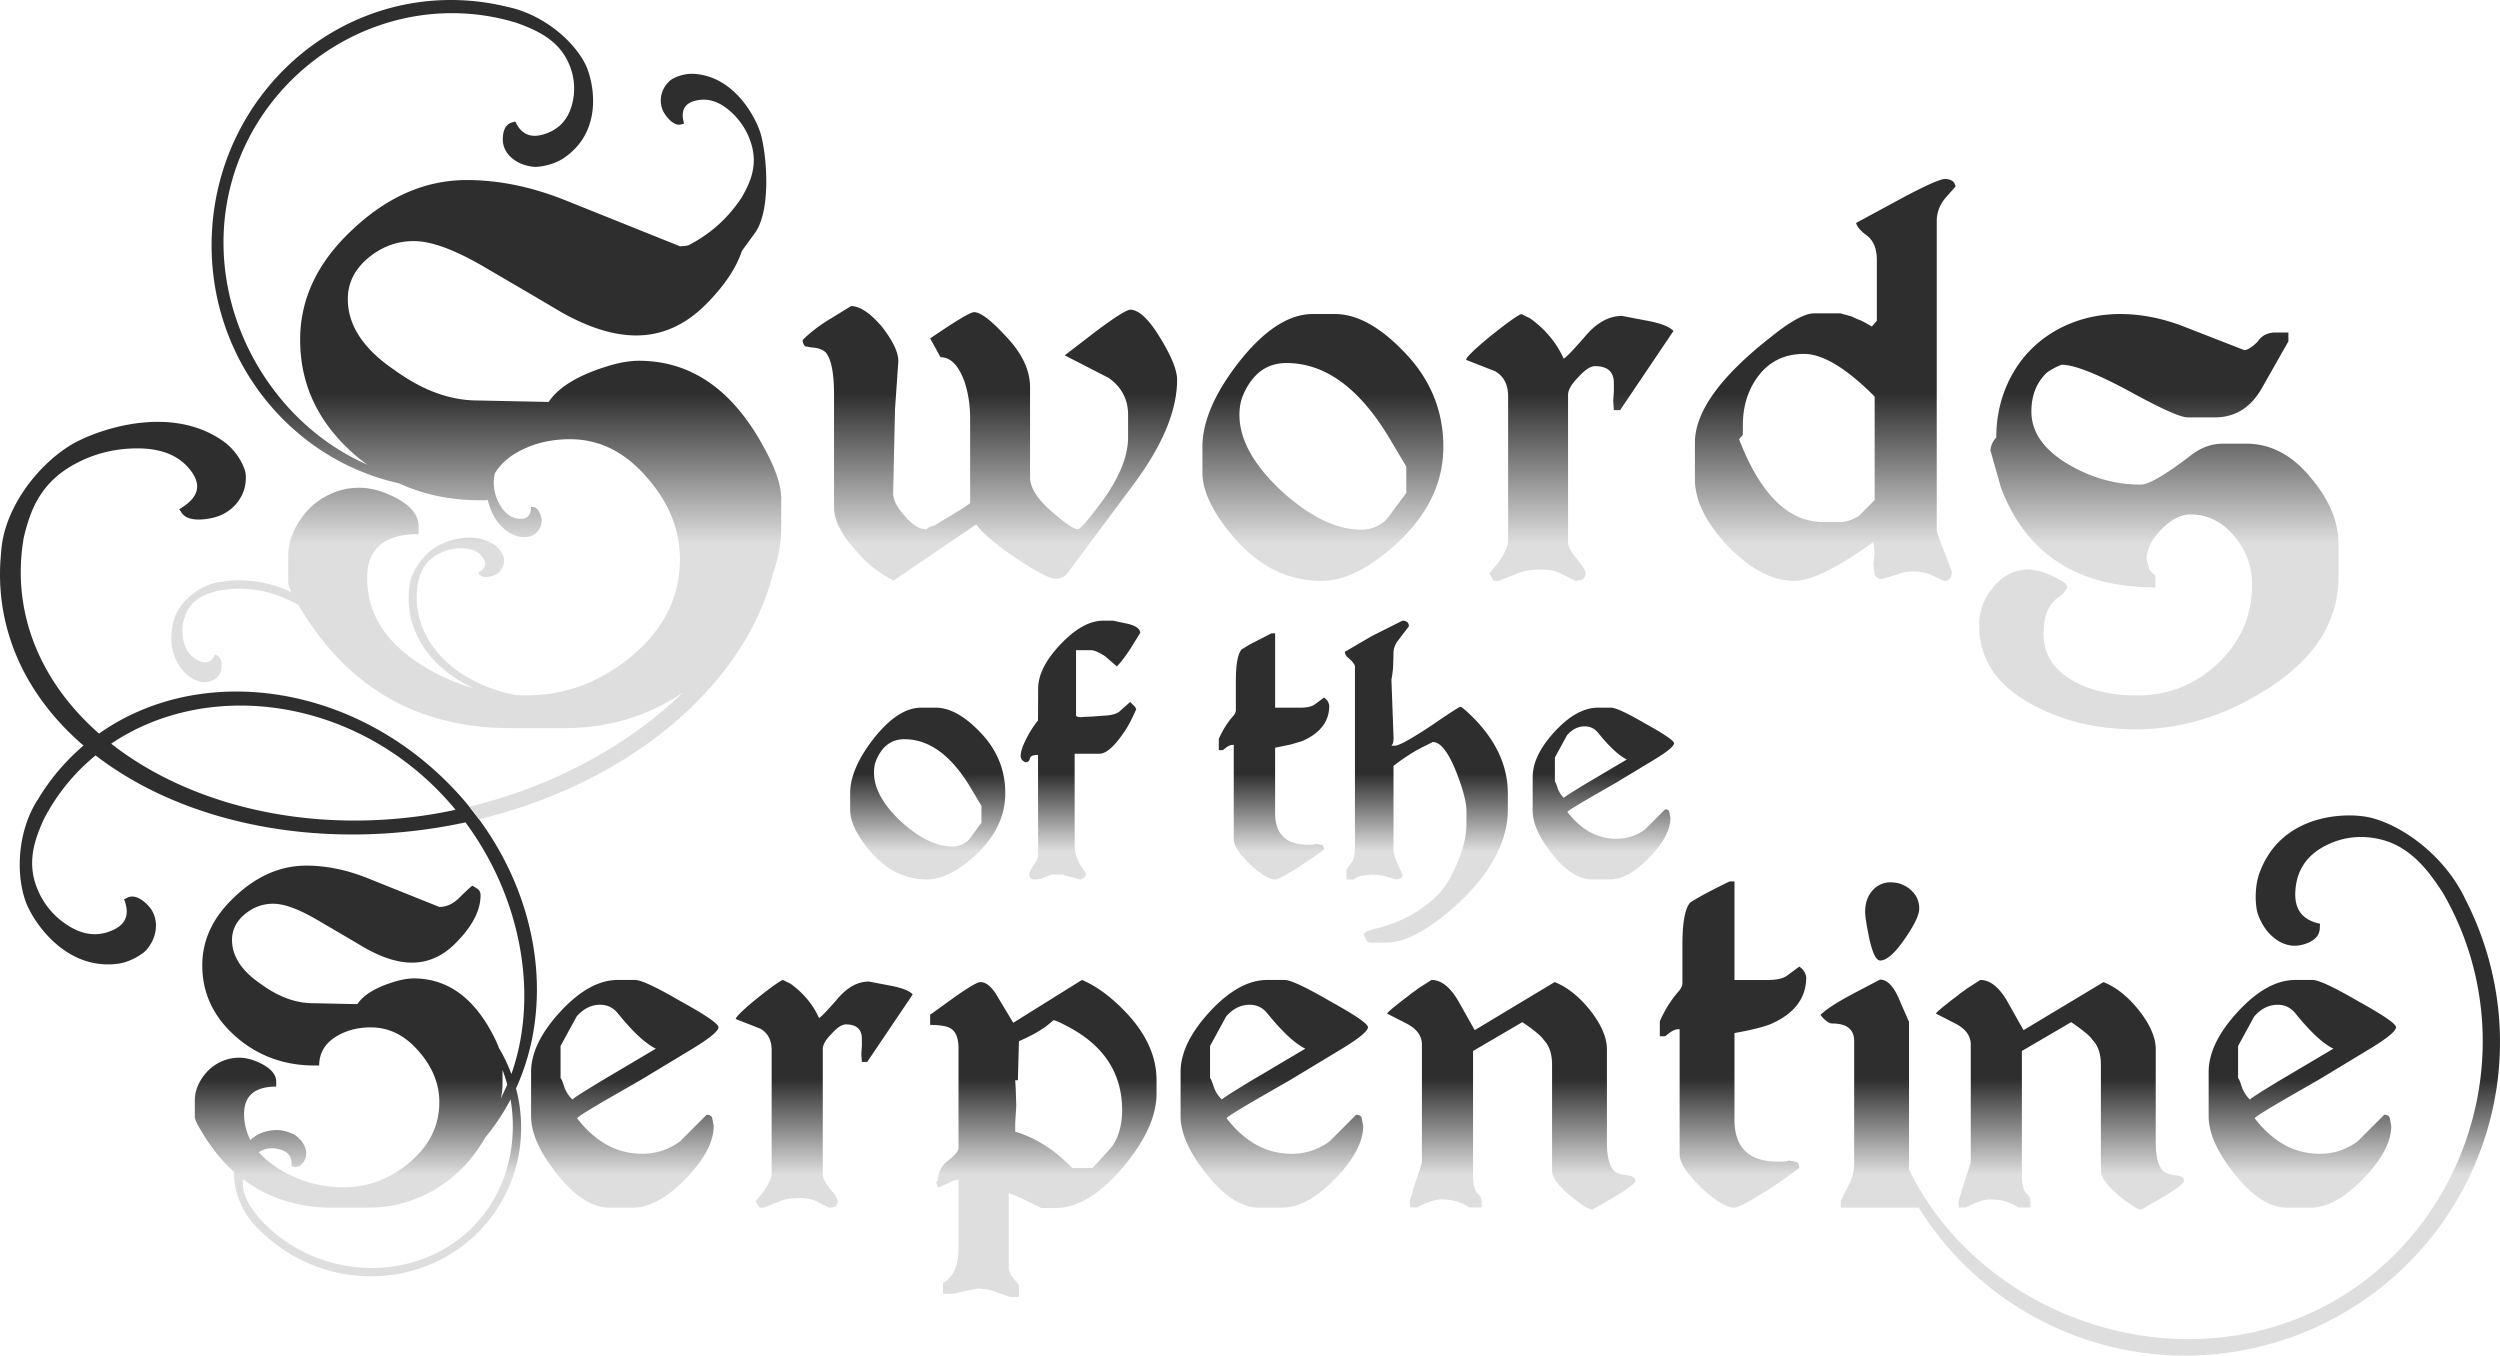 <svg xmlns="http://www.w3.org/2000/svg" width="532.003" height="288.488" viewBox="0 0 399.002 216.367" xmlns:v="https://vecta.io/nano"><defs><linearGradient id="A" x1="201.434" y1="97.554" x2="201.434" y2="153.156" gradientUnits="userSpaceOnUse"><stop offset=".466" stop-color="#2e2e2e"/><stop offset=".688" stop-color="#dedede"/></linearGradient><linearGradient id="B" x1="199.501" y1="62.948" x2="199.501" y2="224.252" gradientUnits="userSpaceOnUse"><stop offset=".677" stop-color="#2e2e2e"/><stop offset=".772" stop-color="#dedede"/></linearGradient><linearGradient id="C" x1="200.293" y1="-3.84" x2="200.293" y2="137.673" gradientUnits="userSpaceOnUse"><stop offset=".471" stop-color="#2e2e2e"/><stop offset=".64" stop-color="#dedede"/></linearGradient></defs><path d="M206.024 118.818l1.742-.517c2.923-1.246 4.385-3.139 4.385-5.676-.088-.561-.365-.99-.838-1.291l-1.482 1.097c-.475.345-1.248.516-2.321.516h-3.998v-11.87h-.582l-3.458 1.775-1.324.805c-.604.732-.904 2.41-.904 5.033v4.644c0 .259-.111.538-.335.839-.431.475-.851 1.023-1.257 1.647s-.786 1.322-1.129 2.095v1.807h.645l.579-.451c.43-.301.816-.429 1.161-.387v15.095c0 .947.854 2.26 2.564 3.935 1.752 1.635 3.1 2.451 4.04 2.451.601-.086 1.997-.838 4.19-2.258l1.74-1.161 1.871-1.356c0-.301-.088-.536-.259-.708l-.968-.194c-.258.087-.473.13-.645.13h-.709c-3.481 0-5.222-1.678-5.222-5.031v-10.452l2.513-.516zm30.871 20.712c2.502-3.441 3.755-6.884 3.755-10.327v-2.581c0-4.303-1.813-8.304-5.437-12.004-1.21-1.204-1.922-1.807-2.138-1.807-.172 0-1.705.989-4.596 2.967-2.979 1.98-4.877 3.056-5.697 3.227h-.712c.266-.256.378-.752.335-1.482l-.335-9.102c.089-.342.179-.967.268-1.871l.066-2.324c0-.73.258-1.418.774-2.065l1.678-2.192c0-.602-.345-.904-1.032-.904l-4.882 2.451-4.303 2.519c0 .259.129.537.387.838.815.647 1.224 1.163 1.224 1.55v29.173c0 .431-.108 1.011-.321 1.741l-1.033 1.485v1.55h1.162c.341-.344.811-.537 1.411-.581l1.218-.194c1.024 0 1.965.13 2.822.387l1.283.389.711-.13c.213-.13.321-.345.321-.645 0-.042-.237-.58-.71-1.612s-.709-1.829-.709-2.389v-13.36c1.725-1.332 3.341-2.365 4.85-3.099l1.424-.71c1.207 0 2.435 1.549 3.688 4.646 1.119 2.84 1.68 4.949 1.68 6.326v2.195c0 1.764-.494 3.829-1.482 6.195-.475 1.119-.99 2.131-1.548 3.033s-1.161 1.656-1.805 2.26c-2.624 2.493-5.803 4.193-9.542 5.098-1.332.301-1.999.644-1.999 1.033l.387.84c.171.257.451.387.839.387h2.386c2.407 0 5.306-1.314 8.702-3.937 2.881-2.238 5.184-4.56 6.912-6.971zm29.513-10.041c-.129-.215-.344-.322-.644-.322l-3.224 3.223c-1.374.99-2.879 1.482-4.512 1.482-2.193 0-4.149-.722-5.868-2.17-.216-.17-.495-.425-.838-.764s-.731-.787-1.161-1.342c0-.126 1.245-.913 3.739-2.361l3.998-2.296 6.125-3.702c2.105-1.275 3.158-2.148 3.158-2.617-.042-.423-1.568-1.465-4.577-3.125-2.924-1.701-4.75-2.553-5.479-2.553h-2.064c-2.279 0-4.6 1.287-6.963 3.861-2.322 2.532-3.482 4.938-3.482 7.211v5.342c0 2.061 1.074 4.422 3.224 7.082 2.106 2.617 4.19 3.926 6.255 3.926h2.772c1.976 0 4.083-1.147 6.318-3.445 2.277-2.331 3.417-4.465 3.417-6.398l-.194-1.031zm-17.826-3.76c-.194-.602-.335-.923-.419-.967v-3.869l1.934-3.545c.816-.943 1.763-1.418 2.836-1.418.861 0 1.569.345 2.129 1.03 1.806 2.235 3.33 3.653 4.577 4.255l-6.641 3.934c-2.193 1.332-3.332 2.063-3.416 2.191-.474-.473-.808-1.01-1-1.611zm-88.138.859c0-3.776-1.377-7.059-4.128-9.848-2.45-2.533-4.792-3.799-7.027-3.799h-2.256c-2.494 0-5.051 1.679-7.672 5.037-2.45 3.174-3.674 6.047-3.674 8.619v2.638c0 1.888 1.03 4.052 3.094 6.497 2.578 3.088 5.629 4.631 9.155 4.631 2.321 0 4.877-1.266 7.672-3.799 3.223-2.959 4.836-6.285 4.836-9.977zm-8.446 8.516c-2.536 0-5.266-1.326-8.188-3.978-2.88-2.693-4.32-5.301-4.32-7.825 0-.769.127-1.453.387-2.053.944-2.179 2.427-3.269 4.449-3.269 3.997 0 7.542 2.608 10.637 7.824l1.677 2.822v2.693l-1.999 2.695a3.61 3.61 0 0 1-2.643 1.09zm22.122-31.33c.517 0 1.269.324 2.258.967l1.87 1.615c.685-.689 1.438-1.68 2.256-2.971l1.482-2.387c-.043-.687-.774-1.182-2.193-1.484l-2.126-.451h-1.612c-2.15 0-4.425 1.27-6.828 3.807-2.357 2.496-3.536 4.841-3.536 7.034l-.026 5.099a14.44 14.44 0 0 0-1.031 1.42c-.301.474-.56.925-.773 1.356-.645 1.248-.967 2.215-.967 2.902.041.475.301.798.773.969.386 0 .622-.191.709-.58.043-.387.473-.581 1.289-.581l.026 16.134c-.044.301-.194.666-.451 1.096-.645.861-.968 1.485-.968 1.872.043.518.322.774.838.774.643 0 1.199-.127 1.669-.387l1.023-.388h1.791l.831.259 2.056.516.58-.323c.172-.171.257-.387.257-.645l-.902-1.353c-.602-.946-.902-2.066-.902-3.356v-14.393h3.963c1.073 0 2.407-1.182 3.998-3.548.301-.431.602-.937.902-1.517s.622-1.26.968-2.033l-.193-.387-.775-.775-1.74 1.548c-.518.388-1.376.603-2.579.645l-1.676.129-1.482.065c-.602.087-.99.022-1.162-.194v-10.453h2.386z" fill="url(#A)"/><path d="M301.781 140.823a3.74 3.74 0 0 0-2.949 1.323c-.769.884-1.152 2.008-1.152 3.376 0 .741.228 2.192.684 4.358.511 2.281 1.081 3.419 1.709 3.419 1.024 0 2.307-1.11 3.846-3.333 1.596-2.277 2.393-3.93 2.393-4.957 0-1.196-.456-2.193-1.367-2.99a4.66 4.66 0 0 0-3.162-1.196zM80.204 172.966v-2.198c.295.772.543 1.558.759 2.353l-1.017 2.189c.166-.814.257-1.597.257-2.344zm284.603 2.384l5.299-3.045 8.119-4.907c2.791-1.69 4.187-2.847 4.187-3.468-.056-.562-2.079-1.943-6.066-4.143-3.877-2.256-6.297-3.385-7.264-3.385h-2.735c-3.021 0-6.097 1.706-9.229 5.118-3.078 3.357-4.615 6.544-4.615 9.558v7.083c0 2.731 1.424 5.86 4.273 9.387 2.791 3.47 5.555 5.204 8.29 5.204h3.675c2.619 0 5.413-1.52 8.376-4.566 3.018-3.091 4.529-5.919 4.529-8.482l-.257-1.365c-.172-.285-.457-.43-.855-.43l-4.272 4.274c-1.822 1.311-3.816 1.965-5.981 1.965-2.907 0-5.499-.957-7.777-2.877-.285-.225-.656-.562-1.111-1.013s-.969-1.044-1.539-1.778c0-.167 1.65-1.21 4.957-3.129zm-5.725.139c-.628-.626-1.07-1.338-1.325-2.135s-.443-1.225-.555-1.283v-5.127l2.562-4.699c1.083-1.252 2.337-1.881 3.761-1.881 1.141 0 2.079.457 2.821 1.366 2.393 2.962 4.414 4.843 6.066 5.64l-8.802 5.215c-2.907 1.766-4.417 2.734-4.528 2.904zm-50.101-13.717l2.99 1.534c1.709.852 2.565 1.989 2.565 3.407v18.836l-.94 2.898c-.287.853-.501 1.535-.642 2.045s-.244.825-.3.939l-.085.425.085.852h1.11c1.591-.851 2.896-1.277 3.916-1.277 1.358 0 2.605.285 3.739.851l.68.427h1.963v-.852c0-.51-.171-.937-.512-1.277-.57-.396-.856-1.447-.856-3.153v-19.688l7.87-4.602c1.92 1.307 3.049 2.246 3.387 2.811.902.911 1.354 2.246 1.354 4.006v16.874c0 1.081 1.029 2.475 3.09 4.178 1.716 1.363 2.831 2.045 3.346 2.045l3.429-1.961c2.278-1.363 3.419-2.242 3.419-2.641 0-.455-.399-.737-1.196-.853-1.085-.111-1.797-.338-2.137-.682-.798-.795-1.196-2.299-1.196-4.516v-14.916c0-1.931-.937-4.06-2.808-6.391-1.702-2.101-3.547-3.55-5.531-4.348l-12.763 7.672-2.638-4.687c-1.306-2.217-2.724-3.324-4.254-3.324l-2.131 1.363a12.98 12.98 0 0 1-.812.598 4.08 4.08 0 0 0-.556.424c-2.393 1.82-3.589 2.815-3.589 2.984zM74.91 128.75c-1.451-1.779-3.043-3.49-4.779-5.111-16.124-15.051-39.022-17.381-54.326-6.557-6.541-5.748-10.92-12.983-12.15-21.15-.507-3.369-.441-6.727.118-10.025a28.72 28.72 0 0 1 1.097-3.755c1.319-3.481 3.437-6.016 6.694-7.876 3.114-1.778 6.512-2.683 10.192-2.713 4.208-.034 7.196 1.283 8.968 3.948 1.459 2.19.755 4.107-2.115 5.747l.386.582c.54.814 1.637 1.168 3.278 1.062 1.443-.115 2.644-.444 3.6-.991.814-.464 1.486-1.043 2.015-1.731s.904-1.422 1.117-2.195a6.57 6.57 0 0 0 .197-2.381c-.079-.813-1.131-3.44-3.52-5.148-8.689-6.215-20.822-1.626-24.46.62C5.749 74.449.575 81.353.179 88.15l.007-.003a33.53 33.53 0 0 0 .183 8.501c1.314 8.728 5.982 16.348 12.958 22.345a34.97 34.97 0 0 0-2.877 2.749 34.74 34.74 0 0 0-4.415 5.875l-.002-.005c-3.204 4.908-3.56 11.755-1.947 16.253 1.071 2.988 6.114 10.931 14.536 9.976 2.314-.262 4.283-1.69 4.743-2.228a6.66 6.66 0 0 0 1.088-1.74c.263-.625.407-1.281.433-1.972s-.087-1.355-.346-1.997c-.304-.756-.865-1.455-1.684-2.098-.943-.715-1.787-.895-2.528-.536l-.529.256c.912 2.267.368 3.881-1.625 4.845-2.427 1.173-4.908.929-7.445-.738a12.39 12.39 0 0 1-4.812-5.875c-1.036-2.57-1.039-5.17-.076-8.12.259-.793.762-2.076 1.237-3.054 1.33-2.524 2.99-4.898 5.006-7.058.998-1.068 2.061-2.05 3.171-2.962 12.929 9.985 32.674 14.829 53.738 11.656 1.792-.269 3.557-.594 5.294-.967 8.947 12.073 11.752 27.658 7.329 40.169-.533-1.434-1.187-2.829-1.986-4.159-.211-.566-.461-1.158-.793-1.8-3.134-6.204-7.409-9.306-12.825-9.306-.797 0-1.711.143-2.735.429-3.134.911-5.216 2.136-6.241 3.675l-7.096-.148c-2.736 0-5.501-1.018-8.295-3.056-3.079-2.093-4.616-4.442-4.616-7.048 0-1.583.668-2.941 2.008-4.072s2.865-1.699 4.576-1.699 3.987.827 6.839 2.477l4.829 2.821 3.037 1.795c2.736 1.539 5.214 2.307 7.437 2.307 2.564 0 4.873-1.025 6.925-3.076 2.678-2.676 4.018-5.235 4.018-7.676 0-.506-.202-.872-.601-1.1l-.682-.422c-.171.056-.828.647-1.966 1.774-1.027 1.076-2.137 1.611-3.334 1.611l-11.385-4.566c-3.366-1.352-6.649-2.029-9.844-2.029-4.108 0-7.903 1.647-11.385 4.934-3.482 3.234-5.221 6.893-5.221 10.975 0 4.537 1.855 8.393 5.564 11.568 3.48 2.948 7.587 4.423 12.326 4.423h.77c0-1.971.914-3.519 2.74-4.645 1.597-.957 3.424-1.437 5.478-1.437 2.909 0 5.448 1.252 7.618 3.756 2.226 2.504 3.338 5.234 3.338 8.192 0 3.756-1.6 6.972-4.794 9.644-3.139 2.62-6.646 3.928-10.527 3.928a19.21 19.21 0 0 1-10.358-2.99c-1.268-.791-2.301-1.662-3.129-2.605 1.024-.661 2.178-.805 3.465-.415 1.312.396 1.893 1.268 1.743 2.616l.349.105c.486.147.944-.017 1.369-.49.366-.423.575-.859.626-1.31.043-.381-.002-.766-.13-1.152s-.324-.749-.579-1.081-.56-.634-.915-.902-1.728-.931-3.11-.908c-1.8.03-3.154.678-4.164 1.572a8.92 8.92 0 0 1-1.003-4.147c0-2.905 1.708-4.359 5.128-4.359v-.769c0-1.08-.742-2.022-2.221-2.82-1.312-.682-2.536-1.025-3.677-1.025-.969 0-1.882.185-2.735.557a7.11 7.11 0 0 0-2.223 1.495 7.96 7.96 0 0 0-1.537 2.179 5.92 5.92 0 0 0-.598 2.607v2.564c0 .344.225.912.679 1.709l.508.855c1.489 2.482 3.19 4.576 5.102 6.286-.187 2.667 1.155 6.509 3.817 9.043l.001-.003a25.52 25.52 0 0 0 3.524 2.99c11.195 7.873 26.485 5.416 34.153-5.486 4.202-5.976 5.237-13.244 3.477-19.891 6.01-13.17 3.82-29.732-5.897-42.955l-1.548-2.006zm-6.799 1.342c-19.695 2.967-38.207-1.851-50.365-11.399 14.431-9.748 35.875-7.814 50.772 6.092 1.505 1.405 2.899 2.899 4.189 4.46-1.518.322-3.047.613-4.597.848zm9.646 62.981c-7.189 10.222-21.891 12.268-32.385 4.888-1.522-1.07-2.874-2.289-4.061-3.617-.436-.517-.939-1.202-1.22-1.633-1.026-1.564-1.454-3.008-1.309-4.506 3.99 3.027 8.81 4.547 14.464 4.547h5.392c4.106 0 7.857-1.065 11.251-3.197 3.129-1.967 5.634-4.629 7.528-7.973 1.591-1.908 2.939-3.955 4.068-6.1 1.04 6.055-.126 12.469-3.728 17.591zm182.043-5.48c-1.085-.111-1.797-.338-2.138-.682-.797-.795-1.196-2.299-1.196-4.516v-14.916c0-1.931-.936-4.06-2.808-6.391-1.701-2.101-3.547-3.55-5.531-4.348l-12.762 7.672-2.639-4.687c-1.305-2.217-2.724-3.324-4.254-3.324l-2.131 1.363c-.284.226-.556.426-.811.598s-.443.313-.557.424c-2.393 1.82-3.588 2.815-3.588 2.984l2.99 1.534c1.708.852 2.564 1.989 2.564 3.407v18.836l-.939 2.898c-.287.853-.501 1.535-.643 2.045s-.243.825-.299.939l-.086.425.086.852h1.11c1.591-.851 2.895-1.277 3.915-1.277 1.359 0 2.607.285 3.74.851l.679.427h1.964v-.852c0-.51-.172-.937-.512-1.277-.57-.396-.855-1.447-.855-3.153v-19.688l7.869-4.602c1.92 1.307 3.049 2.246 3.388 2.811.901.911 1.355 2.246 1.355 4.006v16.874c0 1.081 1.029 2.475 3.09 4.178 1.715 1.363 2.83 2.045 3.346 2.045l3.428-1.961c2.279-1.363 3.42-2.242 3.42-2.641 0-.455-.399-.737-1.196-.853zm-47.535-27.807c-3.876-2.256-6.296-3.385-7.263-3.385h-2.736c-3.019 0-6.097 1.706-9.228 5.118-3.078 3.357-4.615 6.544-4.615 9.558v7.083c0 2.731 1.423 5.86 4.272 9.387 2.791 3.47 5.554 5.204 8.29 5.204h3.674c2.62 0 5.414-1.52 8.377-4.566 3.018-3.091 4.529-5.919 4.529-8.482l-.258-1.365c-.171-.285-.456-.43-.855-.43l-4.272 4.274c-1.822 1.311-3.816 1.965-5.982 1.965-2.906 0-5.498-.957-7.777-2.877-.285-.225-.656-.562-1.11-1.013s-.969-1.044-1.539-1.778c0-.167 1.65-1.21 4.956-3.129l5.3-3.045 8.118-4.907c2.791-1.69 4.187-2.847 4.187-3.468-.056-.562-2.08-1.943-6.067-4.143zm-12.733 12.797c-2.908 1.766-4.417 2.734-4.528 2.904-.628-.626-1.071-1.338-1.325-2.135s-.443-1.225-.555-1.283v-5.127l2.562-4.699c1.083-1.252 2.337-1.881 3.761-1.881 1.141 0 2.079.457 2.82 1.366 2.393 2.962 4.414 4.843 6.067 5.64l-8.802 5.215zm80.623-8.393c.911-.227 1.681-.457 2.309-.684 3.874-1.653 5.812-4.162 5.812-7.525-.115-.742-.484-1.312-1.11-1.711l-1.966 1.453c-.628.457-1.652.684-3.076.684h-5.3v-15.733h-.772c-1.998.97-3.526 1.755-4.583 2.353s-1.642.955-1.755 1.066c-.8.972-1.199 3.195-1.199 6.672v6.156c0 .342-.149.713-.444 1.112a17.54 17.54 0 0 0-1.667 2.181c-.543.826-1.041 1.753-1.495 2.777v2.396h.854l.768-.599c.57-.398 1.083-.568 1.54-.512v20.009c0 1.257 1.131 2.995 3.399 5.216 2.322 2.168 4.107 3.25 5.354 3.25.798-.113 2.647-1.11 5.555-2.992.74-.455 1.51-.97 2.307-1.539l2.481-1.797c0-.399-.115-.712-.343-.94l-1.282-.258c-.343.117-.628.172-.856.172h-.938c-4.616 0-6.923-2.223-6.923-6.67v-13.854c1.31-.226 2.421-.457 3.332-.684zm116.777-12.043a49.9 49.9 0 0 0-3.474-8.644h.006c-3.163-6.705-9.779-11.687-15.113-13.001-3.545-.872-14.139-.859-17.7 8.732-.978 2.637-.614 5.688-.327 6.539a9.52 9.52 0 0 0 1.15 2.326c.478.698 1.052 1.294 1.728 1.786a5.46 5.46 0 0 0 2.168.976c.916.186 1.911.059 2.986-.377 1.217-.52 1.849-1.297 1.888-2.326l.031-.733c-2.742-.558-4.056-2.22-3.945-4.987.133-3.365 1.706-5.837 4.721-7.412 2.637-1.378 5.442-1.766 8.416-1.162 3.111.631 5.695 2.377 8.113 5.383.648.81 1.654 2.207 2.373 3.37a46.78 46.78 0 0 1 4.333 10.065c7.354 24.782-6.594 51.722-31.476 59.107-22.575 6.701-48.098-4.492-58.129-25.135v-23.559l-1.458-3.334c-.918-2.277-1.975-3.418-3.176-3.418l-4.546 2.393c-2.451 1.313-4.103 2.394-4.957 3.248.74.914 1.366 1.368 1.881 1.368 2.334 0 3.502.94 3.502 2.819v19.484c0 1.141-.257 2.223-.767 3.248l-1.368 2.735v1.11h12.452c11.58 18.684 34.671 28.102 56.841 21.522 26.539-7.878 41.694-35.692 33.848-62.126zm-258.268 4.511c-1.822 0-3.533.97-5.128 2.907-1.595 1.826-2.536 2.796-2.821 2.907-.974-2.165-2.492-3.989-4.553-5.474l-1.203-.598c-.515.171-1.915 1.17-4.196 2.992-2.223 1.827-3.334 2.91-3.334 3.25l3.932 1.539c1.196.688 1.794 1.828 1.794 3.422v19.674c0 .686-.429 1.654-1.282 2.906l-1.282 1.539.598 1.027h.684l2.571-1.027c.858-.34 1.917-.512 3.178-.512 1.087 0 1.975.172 2.662.512l2.056 1.027.941-.172c.283-.282.426-.567.426-.856 0-.34-.398-.996-1.196-1.965s-1.196-1.711-1.196-2.227v-20.099c0-.682.455-1.481 1.368-2.395.911-1.023 1.681-1.539 2.307-1.539 1.708 0 2.564.77 2.564 2.31v1.112l-.086 1.282.086 1.284h.856l7.263-10.777c-.515-.57-1.653-1.025-3.417-1.367l-3.591-.685zm-30.059 3.128c-3.876-2.256-6.296-3.385-7.263-3.385h-2.735c-3.021 0-6.097 1.706-9.229 5.118-3.079 3.357-4.616 6.544-4.616 9.558v7.083c0 2.731 1.423 5.86 4.272 9.387 2.791 3.47 5.555 5.204 8.29 5.204h3.674c2.62 0 5.413-1.52 8.376-4.566 3.019-3.091 4.53-5.919 4.53-8.482l-.257-1.365c-.171-.285-.457-.43-.856-.43l-4.272 4.274c-1.822 1.311-3.816 1.965-5.981 1.965-2.907 0-5.499-.957-7.778-2.877-.285-.225-.656-.562-1.11-1.013s-.969-1.044-1.54-1.778c0-.167 1.651-1.21 4.957-3.129l5.3-3.045 8.118-4.907c2.791-1.69 4.187-2.847 4.187-3.468-.056-.562-2.08-1.943-6.067-4.143zm-12.734 12.797c-2.907 1.766-4.416 2.734-4.527 2.904-.629-.626-1.071-1.338-1.326-2.135s-.443-1.225-.554-1.283v-5.127l2.562-4.699c1.082-1.252 2.336-1.881 3.76-1.881 1.141 0 2.08.457 2.822 1.366 2.392 2.962 4.414 4.843 6.067 5.64l-8.803 5.215zm76.808-16.182l-10.963 6.836-2.826-4.699c-.8-1.195-1.6-1.797-2.397-1.797-.515 0-1.971.856-4.368 2.565l-3.674 2.65v1.625c1.65 0 2.763.199 3.333.598.797.512 1.196 1.566 1.196 3.162v15.897c0 .454-.543 1.11-1.625 1.963-1.025.742-1.595 1.825-1.709 3.248l-.255.258.341.855 2.052-.941c.399-.226.797-.341 1.196-.341v10.769c0 2.276-.457 3.871-1.368 4.785-.227.34-.598.653-1.111.941v1.708h1.452c.171 0 .426-.044.77-.128s.802-.187 1.377-.301c1.261-.285 1.95-.427 2.065-.427l1.379.171c.573.114.974.227 1.206.342l2.497.855h1.377v-1.881l-1.289-1.623-.343-1.026v-12.05c1.481.57 2.393.969 2.736 1.195l2.478 1.196h2.223c3.533 0 7.15-2.192 10.855-6.579 3.533-4.215 5.3-8.118 5.3-11.709v-2.136c0-3.589-1.486-7.036-4.453-10.342-2.514-2.733-4.998-4.613-7.451-5.64zm4.871 26.523l-3.174 3.502h-3.26c-2.689-2.847-5.719-4.785-9.09-5.812v-1.368l.169-2.732-.085-2.736-.083-1.367h.426l.172-6.238c2.114-.912 3.744-1.851 4.889-2.819l.601-.513c.343 0 1.286.43 2.83 1.282 5.432 3.018 8.148 7.377 8.148 13.075 0 2.221-.514 4.131-1.543 5.726zM15.805 117.082c-6.541-5.748-10.92-12.983-12.15-21.15-.507-3.369-.441-6.727.118-10.025a28.72 28.72 0 0 1 1.097-3.755c1.319-3.481 3.437-6.016 6.694-7.876 3.114-1.778 6.512-2.683 10.192-2.713 4.208-.034 7.196 1.283 8.968 3.948 1.458 2.19.755 4.107-2.115 5.747l.386.582c.54.814 1.637 1.168 3.278 1.062 1.443-.115 2.644-.444 3.6-.991.814-.464 1.486-1.043 2.015-1.731s.904-1.422 1.117-2.195a6.57 6.57 0 0 0 .197-2.381c-.079-.813-1.131-3.44-3.52-5.148-8.689-6.215-20.822-1.626-24.46.62C5.749 74.449.575 81.353.179 88.15l.007-.003a33.53 33.53 0 0 0 .183 8.501c1.314 8.728 5.982 16.348 12.958 22.345a34.97 34.97 0 0 0-2.877 2.749 34.74 34.74 0 0 0-4.415 5.875l-.002-.005c-3.204 4.908-3.56 11.755-1.947 16.253 1.071 2.988 6.114 10.931 14.536 9.976 2.314-.262 4.283-1.69 4.743-2.228a6.66 6.66 0 0 0 1.088-1.74c.263-.625.407-1.281.433-1.972s-.087-1.355-.346-1.997c-.304-.756-.865-1.455-1.684-2.098-.943-.715-1.787-.895-2.528-.536l-.529.256c.912 2.267.368 3.881-1.625 4.845-2.427 1.173-4.908.929-7.445-.738a12.39 12.39 0 0 1-4.812-5.875c-1.036-2.57-1.039-5.17-.076-8.12.259-.793.762-2.076 1.237-3.054 1.33-2.524 2.99-4.898 5.006-7.058.998-1.068 2.061-2.05 3.171-2.962" fill="url(#B)"/><path d="M328.649 95.25c.621-.415 1.034-.931 1.246-1.557 0-.312-.262-.621-.781-.934s-1.117-.621-1.793-.934-1.349-.546-2.024-.703-1.168-.236-1.481-.236c-2.181 0-4.054.908-5.609 2.727s-2.333 3.872-2.333 6.155c0 5.508 2.909 9.777 8.729 12.813 4.776 2.55 10.18 3.822 16.207 3.822 7.377 0 14.44-2.178 21.195-6.536 7.482-4.768 11.224-10.732 11.224-17.894v-5.131c0-3.632-1.519-7.212-4.549-10.738-2.926-3.525-6.319-5.292-10.184-5.292h-3.74c-1.874 0-3.64.676-5.298 2.025-3.948 3.01-6.547 4.511-7.795 4.511-3.847 0-7.533-.985-11.062-2.956-4.261-2.383-6.387-5.288-6.387-8.712 0-2.592.828-4.667 2.489-6.227a10.31 10.31 0 0 1 2.337-1.242c1.975 0 5.56 1.403 10.756 4.201 5.089 2.803 8.205 4.202 9.349 4.202h4.363c3.223 0 5.716-1.556 7.491-4.671l4.232-7.466v-1.403h-2.35c-1.15.106-1.988.575-2.508 1.403-.942.935-1.674 1.4-2.19 1.4l-9.971-3.889c-3.327-1.243-6.599-1.869-9.82-1.869-2.808 0-5.428.495-7.871 1.475s-4.544 2.359-6.312 4.118-3.142 3.855-4.126 6.286-1.478 5.047-1.478 7.842c-.524.52-.838 1.191-.939 2.02l1.716 6.058c4.05 10.56 12.26 15.835 24.62 15.835v-1.86l-.934-.934-.465-1.708c0-1.552.776-3.128 2.337-4.734 1.555-1.606 3.116-2.41 4.671-2.41 2.702 0 5.014 1.141 6.938 3.419s2.883 4.866 2.883 7.761c0 4.972-1.817 9.166-5.445 12.581s-7.93 5.124-12.905 5.124c-4.354 0-7.931-.884-10.728-2.65s-4.197-4.156-4.197-7.17c0-2.908.828-4.883 2.494-5.922zm-42.343-2.538c2.729 0 6.959-2.07 12.69-6.21l.201 1.703-.201 1.804.201 1.7c.267.468.666.701 1.2.701l2.703-.801c.468-.267 1.233-.4 2.304-.4 1.2 0 2.232.234 3.102.701a13.21 13.21 0 0 1 .899.402c.267.133.567.266.902.399.798 0 1.2-.5 1.2-1.505l-1.2-3.205c-.335-.734-.584-1.369-.753-1.904s-.317-.971-.448-1.305V35.277c0-1.402.5-2.673 1.5-3.809l1.502-1.703c-.134-.801-.733-1.203-1.801-1.203-1.133.201-3.659 1.372-7.576 3.507l-6.492 3.509c.133.603.701 1.271 1.703 2.005 1.067.804 1.603 2.105 1.603 3.909v9.722l-.801.902c-1.003-.601-1.654-.951-1.953-1.051s-.718-.283-1.25-.552l-1.804-.5h-4.205c-1.467 0-3.737 1.236-6.808 3.708-8.143 6.349-12.213 11.996-12.213 16.939v5.813c0 3.409 1.767 6.984 5.298 10.724 3.597 3.678 7.095 5.515 10.496 5.515zm-8.144-23.307v-1.502c0-3.206.88-5.908 2.641-8.111s4.137-3.306 7.13-3.306c2.987 0 6.745 2.27 11.265 6.81V79.82l-2.493 2.501c-1.065.668-2.062 1.002-2.991 1.002h-2.691c-5.582 0-10.07-4.406-13.463-13.218l.603-.701zm-67.23 23.307c3.605 0 7.576-1.967 11.918-5.9 5.006-4.596 7.51-9.763 7.51-15.497 0-5.865-2.138-10.963-6.41-15.296-3.806-3.933-7.443-5.9-10.914-5.9h-3.504c-3.874 0-7.846 2.607-11.918 7.823-3.805 4.93-5.707 9.393-5.707 13.389v4.096c0 2.931 1.601 6.294 4.806 10.091 4.004 4.798 8.744 7.193 14.22 7.193zm-12.517-29.69c1.467-3.385 3.77-5.08 6.911-5.08 6.207 0 11.713 4.053 16.521 12.153l2.605 4.384v4.183l-3.105 4.186c-1.136 1.13-2.505 1.692-4.105 1.692-3.939 0-8.179-2.059-12.718-6.177-4.474-4.183-6.71-8.233-6.71-12.153 0-1.195.199-2.257.601-3.189zm42.284.225v23.052c0 .804-.502 1.939-1.502 3.406l-1.502 1.803.701 1.204h.801l3.013-1.204c1.005-.398 2.246-.6 3.724-.6 1.274 0 2.315.201 3.119.6l2.409 1.204 1.103-.201c.332-.331.5-.665.5-1.003 0-.398-.467-1.168-1.402-2.303s-1.4-2.005-1.4-2.607V63.047c0-.799.531-1.736 1.602-2.806 1.068-1.201 1.97-1.804 2.703-1.804 2.002 0 3.004.902 3.004 2.706v1.304l-.1 1.502.1 1.505h1.003l8.51-12.628c-.602-.668-1.936-1.201-4.004-1.603l-4.207-.801c-2.136 0-4.14 1.136-6.009 3.406-1.869 2.141-2.972 3.276-3.306 3.407-1.142-2.537-2.92-4.675-5.335-6.413l-1.41-.701c-.603.201-2.243 1.372-4.916 3.507-2.606 2.141-3.906 3.409-3.906 3.808l4.607 1.804c1.4.804 2.101 2.141 2.101 4.009zm-60.354-13.823c-.736.136-2.604 1.334-5.609 3.594l-4.806 3.697 7.008 3.594c2.07 1.467 3.105 3.431 3.105 5.892v3.597c0 2.928-1.304 6.223-3.912 9.885-2.341 3.197-3.71 4.794-4.111 4.794-.604 0-1.939-.899-4.013-2.697-2.407-2.064-3.61-3.928-3.61-5.593V61.808c0-2.796-1.339-5.558-4.012-8.291-2.274-2.461-3.912-3.694-4.911-3.694-.603 0-2.945 1.399-7.022 4.194l1.66 2.996c1.608 0 2.879 1.298 3.819 3.895.603 1.798.904 3.795.904 5.99v13.418a35.86 35.86 0 0 1-2.416 1.567l-1.994 1.2-1.298.802c-.462.065-.894.267-1.296.603-1.062 0-2.192-.701-3.39-2.102-1.263-1.337-1.896-2.573-1.896-3.706l.302-13.419.522-7.511c.068-1.402-.804-3.27-2.616-5.607-1.874-2.194-3.518-3.289-4.924-3.289l-3.917 2.406c-.734.467-1.418.951-2.054 1.454s-1.217 1.019-1.752 1.554a1.37 1.37 0 0 0 .402 1.002c.668.133 1.1.201 1.301.201 1.135.133 1.869.5 2.203 1.103.733 1.135 1.1 3.274 1.1 6.416v17.944c0 2.07 1.133 4.344 3.398 6.818.935 1.135 1.917 2.102 2.95 2.906s2.084 1.47 3.148 2.005l13.192-8.956c1.012 1.338 2.821 2.923 5.441 4.76 3.803 2.597 6.207 3.894 7.207 3.894.867 0 1.535-.334 2.002-.999l10.412-13.978c4.669-6.258 7.005-11.852 7.005-16.779 0-1.529-.905-3.759-2.708-6.69-1.807-2.994-3.412-4.493-4.814-4.493zM76.458 130.756c24.263-5.864 42.499-21.527 46.952-39.354.839-2.464 1.272-4.765 1.272-6.891v-4.917c0-1.913-.732-4.283-2.191-7.106-.815-1.612-1.683-3.08-2.594-4.431l-.08-.155-.019.007c-4.689-6.878-10.637-10.33-17.853-10.33-1.278 0-2.741.23-4.383.687-5.022 1.461-8.357 3.421-9.999 5.888l-11.368-.238c-4.383 0-8.814-1.631-13.29-4.895-4.933-3.355-7.395-7.117-7.395-11.291 0-2.537 1.069-4.713 3.216-6.526s4.591-2.723 7.332-2.723 6.388 1.327 10.957 3.971l7.737 4.519 4.866 2.875c4.382 2.466 8.353 3.695 11.915 3.695 4.108 0 7.808-1.642 11.094-4.928 2.949-2.946 4.86-5.803 5.782-8.572l1.864-2.563c2.805-3.415 2.177-12.137 1.197-15.886-.65-2.491-4.093-9.41-10.725-9.806-1.823-.111-3.448.742-3.841 1.101a4.63 4.63 0 0 0-.956 1.219 4.12 4.12 0 0 0-.46 1.487c-.064.537-.016 1.074.145 1.613.192.635.587 1.26 1.186 1.875.69.691 1.337.947 1.938.765l.43-.126c-.572-1.902-.047-3.096 1.569-3.582 1.965-.589 3.886-.059 5.763 1.594 1.644 1.446 2.773 3.2 3.394 5.264.647 2.159.486 4.198-.446 6.382a20.1 20.1 0 0 1-1.154 2.229c-1.194 1.798-2.639 3.436-4.346 4.855-1.274 1.06-2.653 1.942-4.098 2.69-.443.098-.893.15-1.351.15l-18.24-7.317c-5.393-2.166-10.652-3.25-15.77-3.25-6.582 0-12.662 2.637-18.241 7.903-5.578 5.182-8.364 11.043-8.364 17.583 0 7.269 2.972 13.446 8.915 18.534a31.56 31.56 0 0 0 1.815 1.41c-14.008-6.092-23.804-21.411-22.906-37.51C36.849 16.485 54.422 1.061 74.127 2.158a34.97 34.97 0 0 1 8.241 1.467c.989.333 2.204.842 2.919 1.189 2.658 1.287 4.409 2.928 5.424 5.17a9.77 9.77 0 0 1 .612 6.583c-.641 2.567-2.202 4.204-4.679 4.911-2.038.583-3.503-.111-4.398-2.087l-.541.155c-.756.216-1.223.834-1.396 1.848-.135.894-.056 1.67.243 2.329a4.24 4.24 0 0 0 1.106 1.468c.484.42 1.027.749 1.631.984s1.247.386 1.93.451 3.015-.209 4.801-1.427c6.503-4.426 4.655-12.45 3.385-14.978-1.911-3.802-6.775-7.912-12.312-9.097l.001.004C78.827.561 76.478.194 74.062.059c-21.02-1.171-39.03 15.321-40.23 36.837-1.081 19.398 11.871 36.249 29.832 40.241 3.917 1.8 8.215 2.706 12.9 2.706h1.233c0-.074.012-.141.014-.214.46 2.099 1.682 4.794 4.46 5.85 1.097.418 2.258.207 2.567.063a2.99 2.99 0 0 0 .82-.564c.236-.231.426-.506.568-.824s.216-.656.221-1.017c.004-.426-.118-.885-.367-1.377-.291-.556-.639-.837-1.042-.842l-.288-.004c-.015 1.276-.565 1.908-1.65 1.895-1.318-.016-2.394-.711-3.228-2.085-.731-1.202-1.086-2.495-1.07-3.88.005-.452.074-.876.172-1.289.729-1.21 1.781-2.27 3.213-3.153 2.559-1.534 5.486-2.303 8.776-2.303 4.662 0 8.728 2.006 12.205 6.017 3.566 4.011 5.349 8.387 5.349 13.126 0 6.017-2.562 11.169-7.681 15.451-5.029 4.196-10.649 6.292-16.866 6.292-.553 0-1.099-.028-1.644-.056-8.262-1.555-14.648-6.814-15.682-13.68-.204-1.353-.184-2.7.027-4.022a11.75 11.75 0 0 1 .42-1.505c.506-1.395 1.326-2.407 2.59-3.148a7.76 7.76 0 0 1 3.961-1.069c1.638-.006 2.803.528 3.498 1.602.572.881.301 1.648-.812 2.302l.151.233c.212.328.64.473 1.278.433.561-.044 1.028-.173 1.399-.392a2.58 2.58 0 0 0 .781-.69c.207-.276.349-.569.43-.879a2.69 2.69 0 0 0 .072-.954c-.032-.327-.446-1.383-1.379-2.073-3.393-2.51-8.106-.691-9.518.203-2.124 1.345-4.124 4.105-4.265 6.831h.002a13.9 13.9 0 0 0 .087 3.41c.814 5.408 4.726 9.775 10.255 12.322-2.858-.799-5.608-2.013-8.247-3.659-5.854-3.65-8.776-8.305-8.776-13.965 0-4.654 2.737-6.983 8.216-6.983V84.01c0-1.731-1.189-3.239-3.559-4.52-2.103-1.092-4.063-1.642-5.891-1.642a10.88 10.88 0 0 0-4.382.891c-1.371.594-2.559 1.393-3.562 2.395s-1.824 2.169-2.463 3.492a9.48 9.48 0 0 0-.958 4.174v4.107c0 .367.176.91.499 1.6-2.234-1.043-4.623-1.699-7.11-1.857-1.371-.086-2.707-.019-4.003.183l.001-.003c-3.161.361-6.008 2.647-7.178 4.947-.778 1.529-2.01 6.541 1.566 9.844.982.908 2.295 1.252 2.683 1.26s.757-.043 1.103-.15.662-.279.946-.515.504-.521.659-.861c.184-.401.248-.893.192-1.476-.075-.662-.324-1.092-.747-1.284l-.304-.14c-.55 1.202-1.397 1.543-2.536 1.023-1.384-.632-2.23-1.793-2.533-3.484-.266-1.48-.099-2.871.5-4.176.625-1.364 1.655-2.29 3.189-2.926.413-.17 1.113-.408 1.679-.553 1.506-.322 3.077-.451 4.697-.347 2.934.187 5.755 1.095 8.327 2.565l.272.458c7.677 12.8 18.876 19.195 33.591 19.195h8.639c6.578 0 12.587-1.705 18.025-5.122.293-.184.569-.387.855-.578-8.584 8.352-20.582 14.977-34.102 18.238l1.548 2.006z" fill="url(#C)"/></svg>